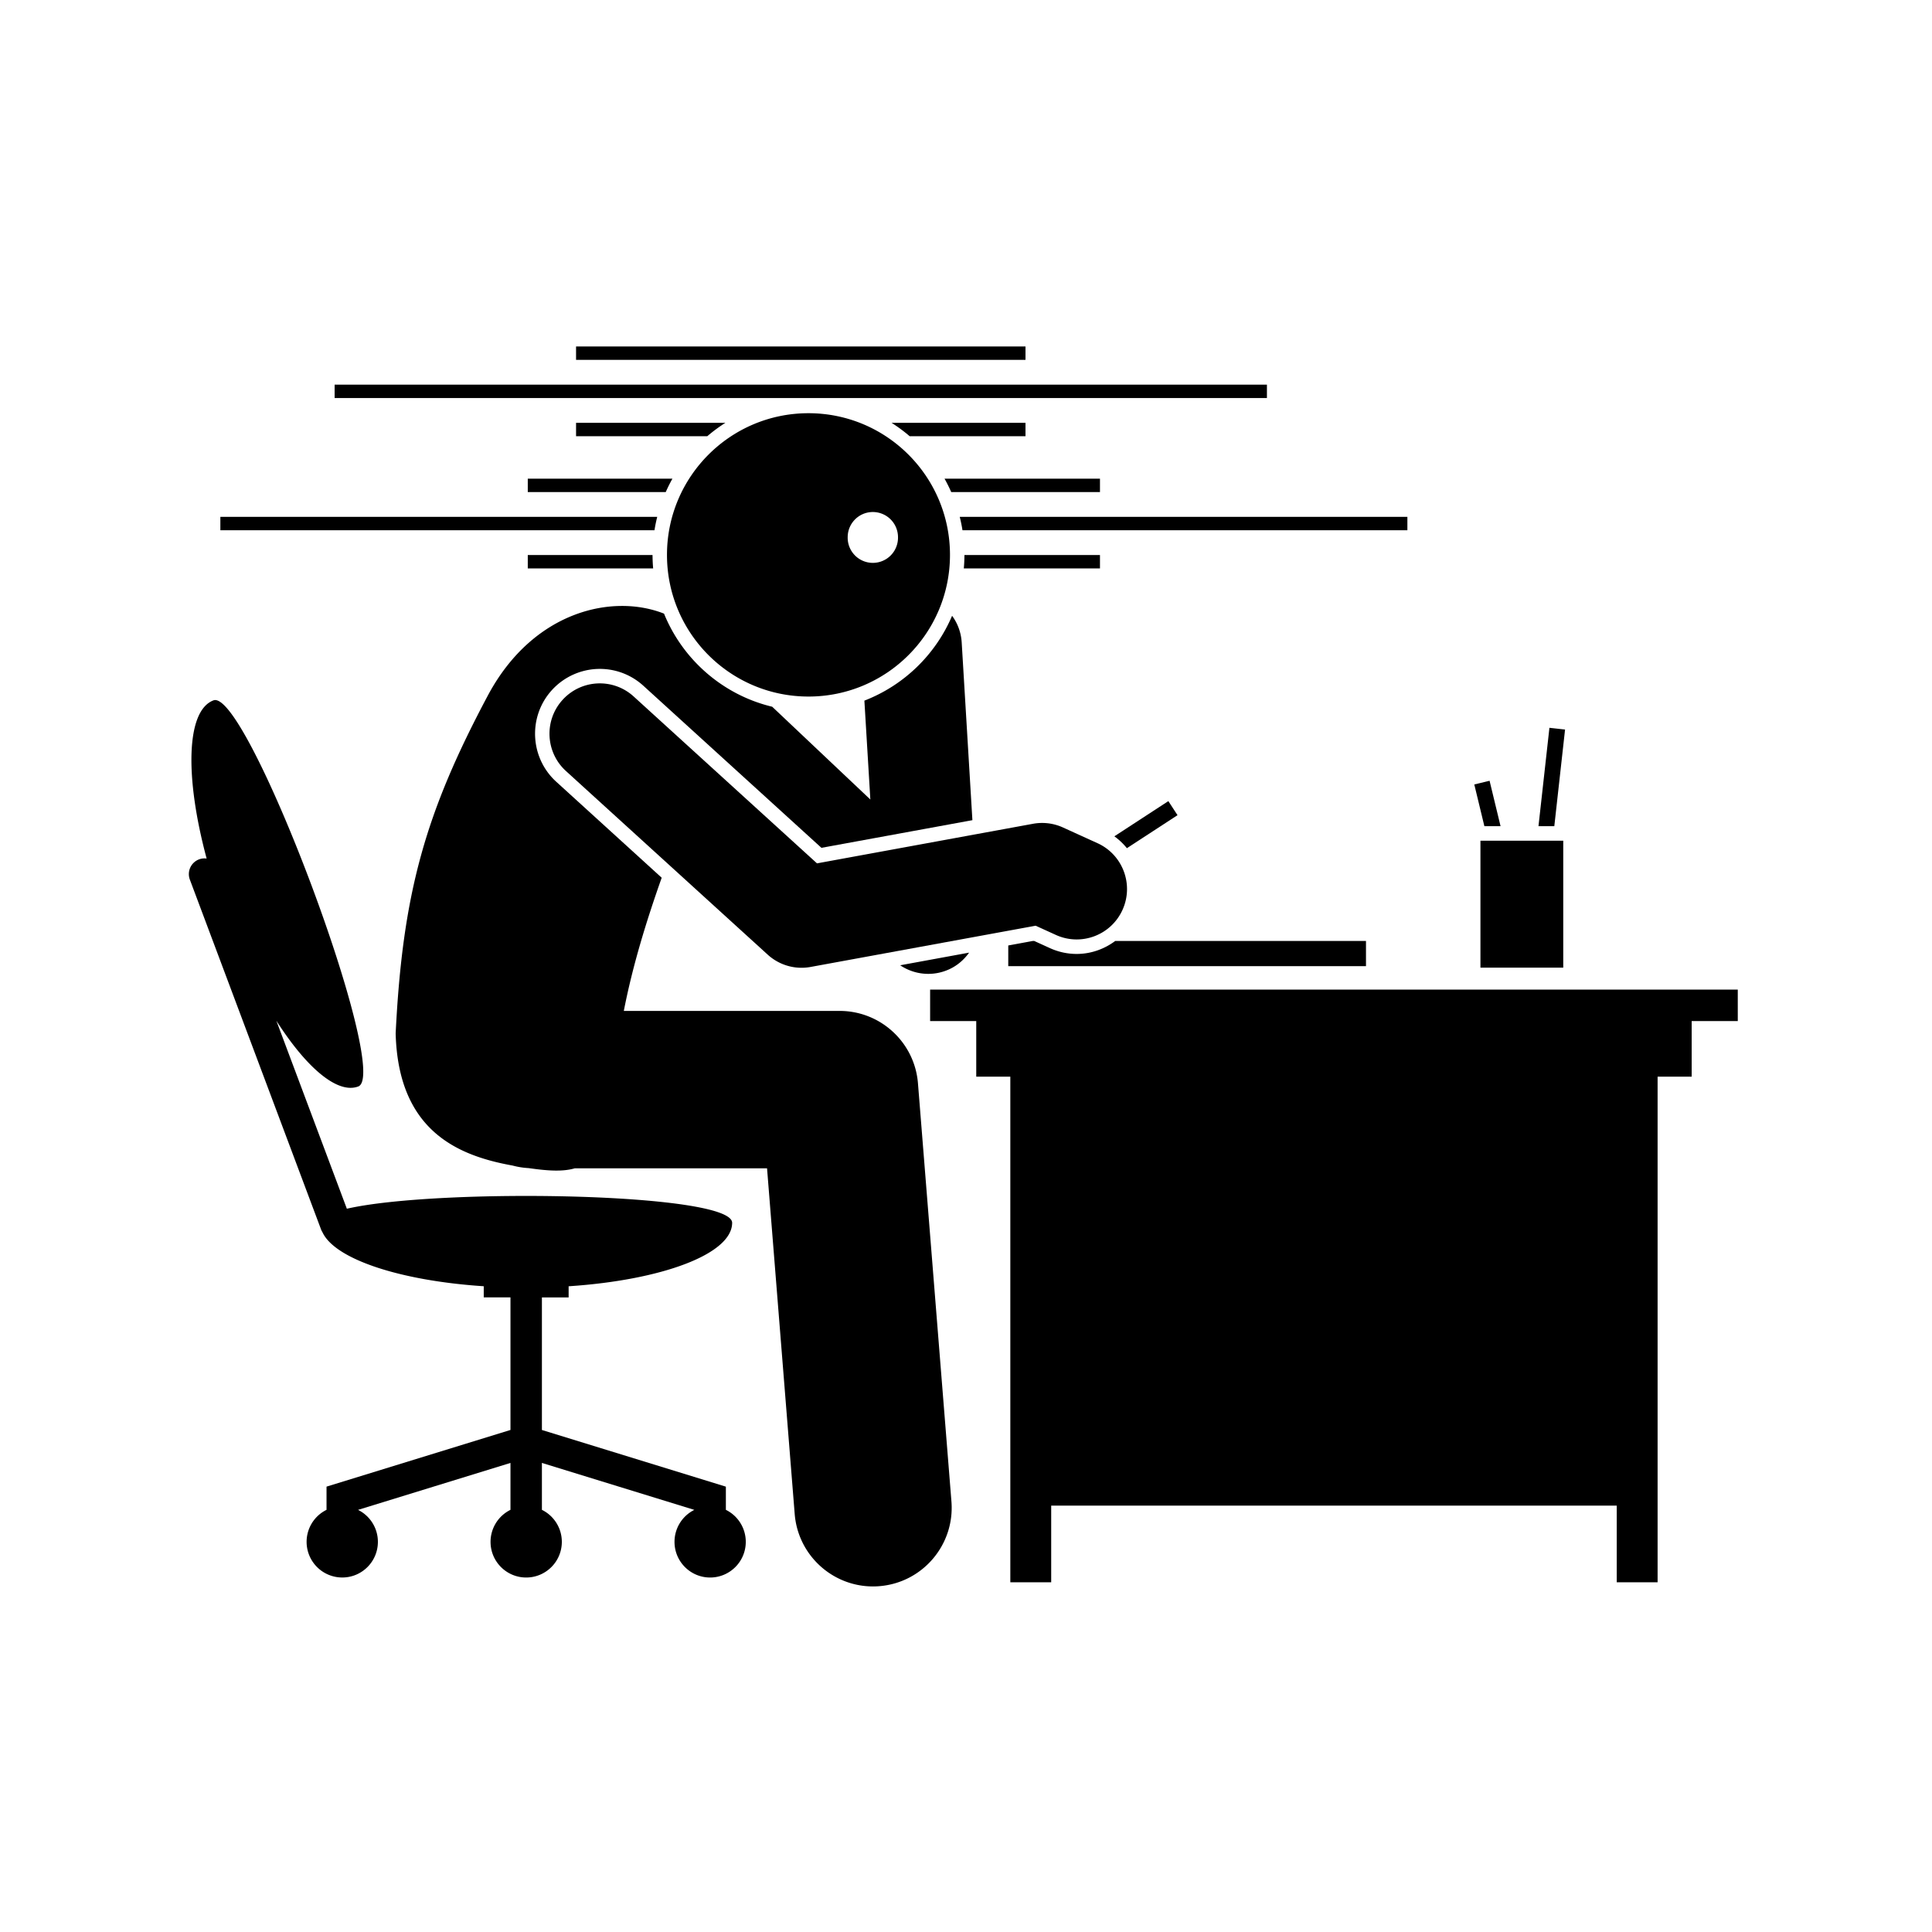 <svg xmlns="http://www.w3.org/2000/svg" width="500" viewBox="0 0 375 375" height="500" version="1.0"><defs><clipPath id="a"><path d="M111 67.2h89V70h-89Zm0 0"/></clipPath><clipPath id="b"><path d="M76 117h113v190.95H76Zm0 0"/></clipPath><clipPath id="c"><path d="M180 192h157.3v115.95H180Zm0 0"/></clipPath></defs><path fill="#fff" d="M-37.5-37.5h450v450h-450z"/><g clip-path="url(#a)"><path d="M111.813 67.25h87.234v2.598h-87.234Zm0 0"/></g><path d="M199.047 84.668V82.07H173.05a30.126 30.126 0 0 1 3.515 2.598ZM111.813 82.07v2.598h25.472a30.126 30.126 0 0 1 3.516-2.598ZM64.95 74.66h180.96v2.598H64.95ZM102.441 92.914v2.598h26.778c.39-.887.824-1.754 1.297-2.598ZM213.504 95.512v-2.598h-30.168c.473.844.906 1.711 1.297 2.598ZM213.504 110.332v-2.598h-26.309c0 .875-.043 1.743-.12 2.598ZM102.441 107.734v2.598h24.336a30.05 30.05 0 0 1-.12-2.598ZM42.773 100.324v2.598h84.262c.137-.879.317-1.742.531-2.598ZM273.172 102.922v-2.598h-86.887c.215.856.395 1.719.531 2.598Zm0 0"/><g clip-path="url(#b)"><path d="m167.777 135.992 1.157 19.192-19.051-18.008c-9.551-2.29-17.352-9.113-20.996-18.07-9.883-3.91-25.262-.614-34.09 15.695-12.246 22.949-16.649 38.48-18 65.781.5 18.938 12.094 23.742 22.7 25.652 1 .27 2.042.438 3.112.496 3.633.52 6.582.73 8.95.043h37.324l5.367 67.094c.64 7.996 7.32 14.059 15.195 14.059.407 0 .82-.016 1.235-.051 8.398-.672 14.664-8.035 13.992-16.445l-6.496-81.153c-.633-7.941-7.254-14.058-15.207-14.058h-41.887c1.711-8.82 4.445-17.637 7.352-25.852l-20.47-18.633c-5.128-4.668-5.507-12.648-.847-17.78a12.595 12.595 0 0 1 9.309-4.122c3.133 0 6.133 1.16 8.453 3.273l34.562 31.458 29.301-5.368-2.078-34.515a9.728 9.728 0 0 0-1.863-5.157 30.478 30.478 0 0 1-17.024 16.47Zm0 0"/></g><path d="M180.172 189.027c1.398 0 2.808-.3 4.129-.918 1.562-.73 2.844-1.855 3.8-3.203l-13.374 2.453a9.756 9.756 0 0 0 5.445 1.668ZM218.73 164.633l9.825-6.406-1.778-2.73-10.48 6.831a12.52 12.52 0 0 1 2.433 2.305ZM203.785 184.027l-3.05-1.39h-.255l-4.777.879v4.011h69.434v-4.89h-48.668c-2.13 1.59-4.735 2.523-7.489 2.523-1.796 0-3.546-.383-5.195-1.133Zm0 0"/><g clip-path="url(#c)"><path d="M337.3 192.078H180.536v6.11h8.953v10.796h6.614v98.133h7.933v-14.875h109.77v14.875h7.933v-98.133h6.614v-10.797h8.949Zm0 0"/></g><path d="M73.348 299.27a6.92 6.92 0 0 0-3.852-6.204l29.586-9.113v9.106a6.922 6.922 0 0 0-3.867 6.21c0 3.825 3.097 6.926 6.918 6.926 3.82 0 6.918-3.101 6.918-6.925a6.927 6.927 0 0 0-3.867-6.211v-9.106l29.586 9.113a6.923 6.923 0 0 0-3.848 6.204c0 3.824 3.094 6.925 6.914 6.925s6.918-3.101 6.918-6.925a6.923 6.923 0 0 0-3.863-6.211v-4.5l-35.707-11v-25.73h5.187v-2.165c18.125-1.195 31.738-6.258 31.738-12.32 0-5.875-57.09-6.785-74.785-2.73l-13.683-36.489c5.836 9.113 11.847 14.281 15.898 12.758 6.5-2.442-21.605-77.387-28.105-74.942-5.301 1.993-5.598 14.82-1.325 30.704a3.037 3.037 0 0 0-1.472.156 3.056 3.056 0 0 0-1.785 3.933l25.46 67.887c.067.188.16.36.262.524 2.383 5.242 15.028 9.44 31.32 10.515v2.164h5.188v25.73l-35.703 11v4.505a6.917 6.917 0 0 0-3.867 6.207 6.92 6.92 0 0 0 6.918 6.925c3.82.004 6.918-3.097 6.918-6.921ZM122.992 135.184c-3.992-3.63-10.168-3.336-13.797.66-3.629 3.992-3.332 10.18.657 13.812l39.164 35.645a9.738 9.738 0 0 0 8.324 2.383l43.68-8.004 3.925 1.789c4.91 2.234 10.7.058 12.93-4.856 2.234-4.918.063-10.715-4.848-12.949l-6.714-3.055a9.76 9.76 0 0 0-5.797-.714l-41.938 7.683ZM289.125 151.547l-2.965.719 1.957 8.097h3.14ZM303.777 141.605l-3.035-.34-2.125 19.098h3.074ZM287.352 163.176h16.074v24.648h-16.074ZM156.926 135.2c15.168 0 27.465-12.31 27.465-27.497s-12.297-27.5-27.465-27.5-27.465 12.313-27.465 27.5c0 15.188 12.297 27.496 27.465 27.496Zm7.61-30.93c0-2.7 2.187-4.887 4.882-4.887a4.885 4.885 0 0 1 4.883 4.887 4.884 4.884 0 1 1-9.766 0Zm0 0"/></svg>